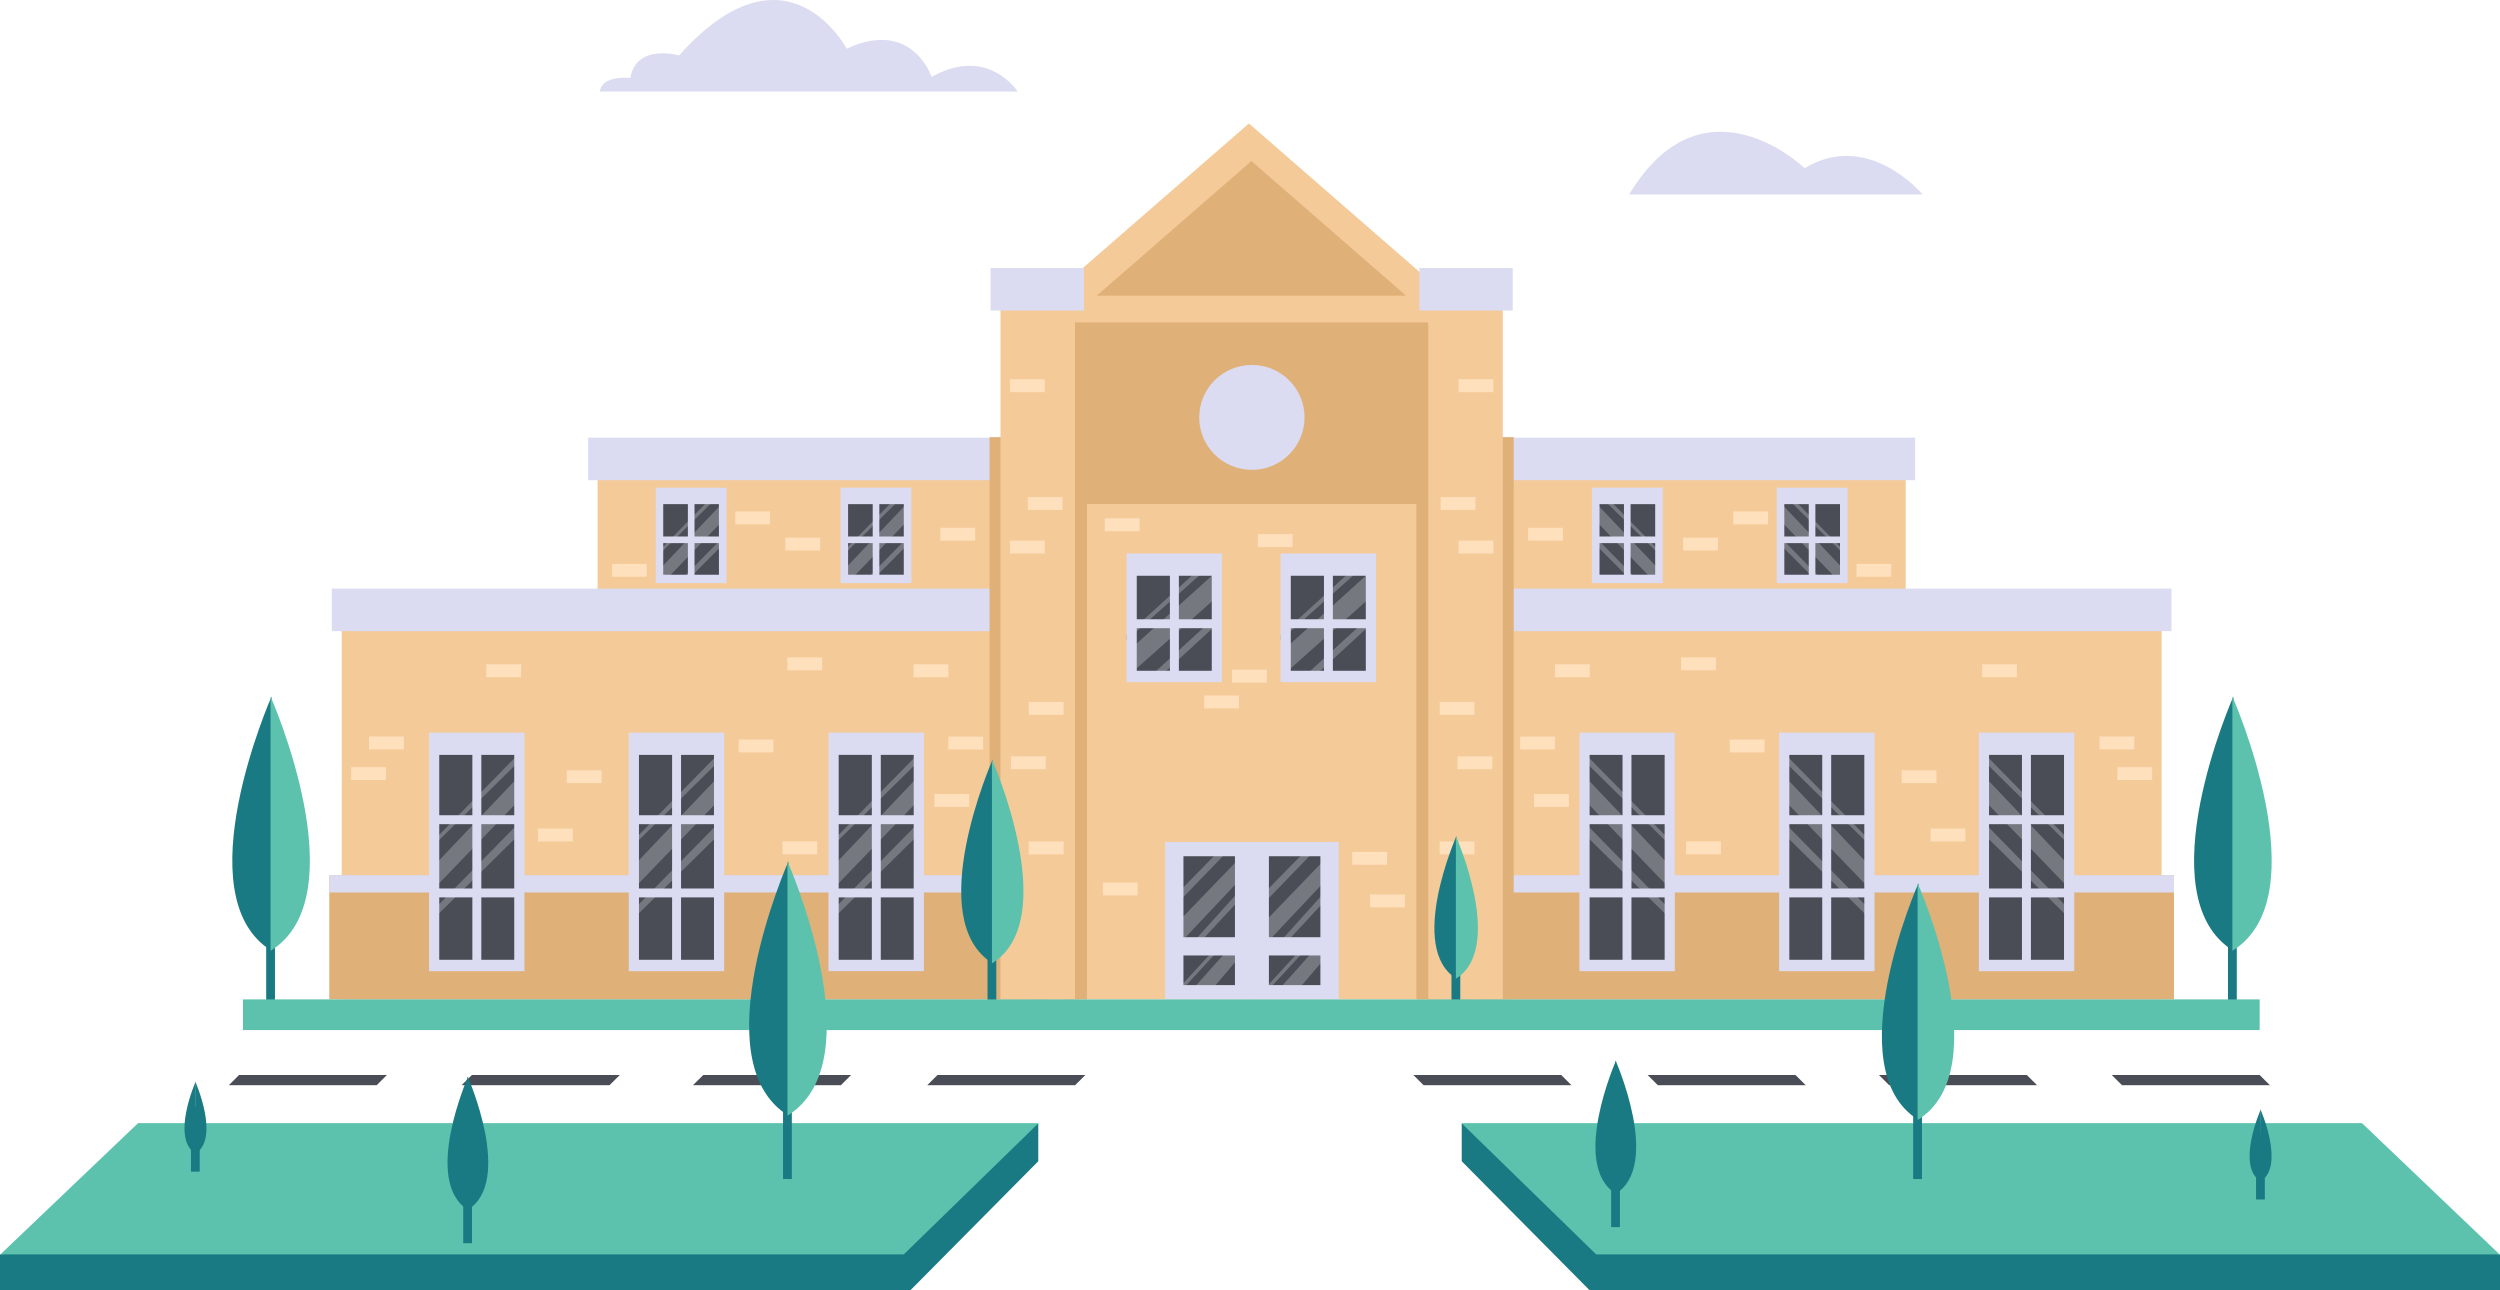 <svg width="93" height="48" viewBox="0 0 93 48" fill="none" xmlns="http://www.w3.org/2000/svg">
<path d="M39.585 13.832H53.372V37.174H39.585V13.832ZM12.712 23.073H38.254V37.175H12.712V23.073Z" fill="#F5CA99"/>
<path d="M22.23 17.424H38.253V24.014H22.23V17.424Z" fill="#F5CA99"/>
<path d="M12.343 21.896H38.254V23.479H12.343V21.896ZM21.879 16.281H38.235V17.864H21.879V16.281Z" fill="#DBDCF1"/>
<path d="M39.599 11.549H53.46V18.747H39.599V11.549Z" fill="#E0B079"/>
<path d="M37.958 11.992H54.961L46.46 4.592L37.958 11.992Z" fill="#F5CA99"/>
<path d="M40.8 10.998H52.304L46.552 5.99L40.8 10.998ZM12.25 32.554H39.991V37.175H12.25V32.554Z" fill="#E0B079"/>
<path d="M27.35 19.025H28.643V19.504H27.35V19.025ZM29.216 20.001H30.51V20.479H29.216V20.001ZM31.84 20.958H33.134V21.436H31.84V20.958ZM34.982 19.633H36.276V20.111H34.982V19.633ZM22.766 20.977H24.06V21.455H22.766V20.977ZM18.09 24.713H19.384V25.192H18.09V24.713ZM21.084 28.653H22.378V29.131H21.084V28.653ZM27.479 27.512H28.772V27.99H27.479V27.512ZM29.29 24.456H30.583V24.934H29.29V24.456ZM33.985 24.713H35.278V25.192H33.985V24.713ZM35.278 27.401H36.572V27.88H35.278V27.401ZM34.761 29.537H36.054V30.015H34.761V29.537Z" fill="#FFE0BD"/>
<path d="M12.25 32.555H39.991V33.2H12.25V32.555Z" fill="#DBDCF1"/>
<path d="M36.811 16.262H38.918V37.175H36.811V16.262Z" fill="#E0B079"/>
<path d="M38.328 18.73H40.434V37.176H38.328V18.73Z" fill="#E0B079"/>
<path d="M37.218 11.219H39.99V37.175H37.218V11.219Z" fill="#F5CA99"/>
<path d="M36.849 9.969H40.324V11.552H36.849V9.969Z" fill="#DBDCF1"/>
<path d="M29.105 31.301H30.399V31.78H29.105V31.301ZM20.012 30.822H21.306V31.301H20.012V30.822ZM13.728 27.398H15.022V27.877H13.728V27.398ZM13.063 28.54H14.357V29.018H13.063V28.54Z" fill="#FFE0BD"/>
<path d="M16.149 27.639H19.291V35.886H16.149V27.639Z" fill="#4A4D56"/>
<path d="M16.131 32.22L19.291 28.893V29.789L16.149 33.053L16.131 32.22ZM16.149 33.827L19.365 30.549V30.991L16.149 34.158V33.827ZM16.149 31.249L19.365 27.973V28.267L16.149 31.433V31.249Z" fill="#75787F"/>
<path d="M19.291 33.052H17.905V30.659H19.272V30.327H17.905V27.75H17.572V30.327H16.131V30.659H17.572V33.052H16.149V33.383H17.572V35.887H17.905V33.383H19.291V33.052Z" fill="#DBDCF1"/>
<path d="M15.96 27.254V36.127H19.509V27.254H15.96ZM19.13 35.704H16.34V28.082H19.13V35.704Z" fill="#DBDCF1"/>
<path d="M23.58 27.639H26.722V35.886H23.58V27.639Z" fill="#4A4D56"/>
<path d="M23.561 32.22L26.722 28.893V29.789L23.58 33.053L23.561 32.22ZM23.58 33.827L26.795 30.549V30.991L23.58 34.158V33.827ZM23.58 31.249L26.795 27.973V28.267L23.58 31.433V31.249Z" fill="#75787F"/>
<path d="M26.722 33.052H25.335V30.659H26.703V30.327H25.335V27.75H25.002V30.327H23.561V30.659H25.002V33.052H23.58V33.383H25.002V35.887H25.335V33.383H26.722V33.052Z" fill="#DBDCF1"/>
<path d="M23.39 27.254V36.127H26.938V27.254H23.39ZM26.56 35.704H23.769V28.082H26.56V35.704Z" fill="#DBDCF1"/>
<path d="M31.009 27.639H34.151V35.886H31.009V27.639Z" fill="#4A4D56"/>
<path d="M30.991 32.22L34.151 28.893V29.789L31.009 33.053L30.991 32.22ZM31.009 33.827L34.225 30.549V30.991L31.009 34.158V33.827ZM31.009 31.249L34.225 27.973V28.267L31.009 31.433V31.249Z" fill="#75787F"/>
<path d="M34.151 33.052H32.765V30.659H34.132V30.327H32.765V27.75H32.432V30.327H30.991V30.659H32.432V33.052H31.009V33.383H32.432V35.887H32.765V33.383H34.151V33.052Z" fill="#DBDCF1"/>
<path d="M30.819 27.254V36.127H34.368V27.254H30.819ZM33.989 35.704H31.199V28.082H33.99L33.989 35.704Z" fill="#DBDCF1"/>
<path d="M42.098 20.975H45.24V25.172H42.098V20.975Z" fill="#4A4D56"/>
<path d="M42.06 24.142L45.203 21.306V22.264L42.06 25.062V24.142ZM42.755 25.191L45.313 22.853V23.184L43.137 25.184L42.755 25.191ZM41.913 23.626L44.736 21.049H45.015L41.913 23.811V23.626Z" fill="#75787F"/>
<path d="M43.854 25.191V23.369H45.222V23.037H43.854V21.086H43.521V23.037H42.08V23.369H43.521V25.191H43.854Z" fill="#DBDCF1"/>
<path d="M41.909 20.59V25.376H45.457V20.59H41.909ZM45.078 24.953H42.287V21.418H45.078V24.953Z" fill="#DBDCF1"/>
<path d="M47.827 20.975H50.969V25.172H47.827V20.975Z" fill="#4A4D56"/>
<path d="M47.791 24.142L50.932 21.306V22.264L47.791 25.062V24.142ZM48.486 25.191L51.043 22.853V23.184L48.867 25.184L48.486 25.191ZM47.643 23.626L50.465 21.049H50.744L47.643 23.811V23.626Z" fill="#75787F"/>
<path d="M49.583 25.191V23.369H50.951V23.037H49.583V21.086H49.251V23.037H47.809V23.369H49.251V25.191H49.583Z" fill="#DBDCF1"/>
<path d="M47.638 20.59V25.376H51.187V20.59H47.638ZM50.808 24.953H48.017V21.418H50.808V24.953Z" fill="#DBDCF1"/>
<path d="M31.409 18.428H33.741V21.543H31.409V18.428Z" fill="#4A4D56"/>
<path d="M31.367 21.225L33.712 18.756V19.421L31.6 21.616L31.367 21.225ZM32.225 21.557L33.767 19.985V20.259L32.454 21.579L32.225 21.557ZM31.381 20.504L33.338 18.51H33.545L31.381 20.641V20.504Z" fill="#75787F"/>
<path d="M32.711 21.557V20.204H33.726V19.958H32.711V18.51H32.465V19.958H31.395V20.204H32.465V21.557H32.711Z" fill="#DBDCF1"/>
<path d="M31.268 18.141V21.693H33.903V18.141H31.268ZM33.621 21.379H31.549V18.754H33.621V21.379Z" fill="#DBDCF1"/>
<path d="M24.534 18.428H26.866V21.543H24.534V18.428Z" fill="#4A4D56"/>
<path d="M24.491 21.225L26.837 18.756V19.421L24.725 21.616L24.491 21.225ZM25.35 21.557L26.892 19.985V20.259L25.579 21.579L25.35 21.557ZM24.505 20.504L26.463 18.51H26.67L24.505 20.641V20.504Z" fill="#75787F"/>
<path d="M25.836 21.557V20.204H26.851V19.958H25.836V18.51H25.589V19.958H24.519V20.204H25.589V21.557H25.836Z" fill="#DBDCF1"/>
<path d="M24.392 18.141V21.693H27.027V18.141H24.392ZM26.745 21.379H24.672V18.754H26.743L26.745 21.379Z" fill="#DBDCF1"/>
<path d="M38.272 26.113H39.566V26.591H38.272V26.113ZM37.57 20.111H38.863V20.589H37.57V20.111ZM38.235 18.491H39.529V18.97H38.235V18.491ZM37.57 14.109H38.863V14.588H37.57V14.109ZM37.607 28.137H38.9V28.615H37.607V28.137ZM50.303 31.69H51.597V32.169H50.303V31.69ZM50.969 33.273H52.262V33.752H50.969V33.273ZM38.272 31.304H39.566V31.782H38.272V31.304ZM41.026 32.831H42.319V33.31H41.026V32.831ZM45.831 24.915H47.124V25.394H45.831V24.915ZM46.792 19.871H48.085V20.35H46.792V19.871ZM41.099 19.283H42.393V19.761H41.099V19.283ZM44.796 25.873H46.09V26.351H44.796V25.873Z" fill="#FFE0BD"/>
<path d="M54.869 23.074H80.41V37.176H54.869V23.074Z" fill="#F5CA99"/>
<path d="M54.869 17.424H70.892V24.014H54.869V17.424Z" fill="#F5CA99"/>
<path d="M54.869 21.896H80.78V23.479H54.869V21.896ZM54.887 16.281H71.243V17.864H54.887V16.281Z" fill="#DBDCF1"/>
<path d="M53.131 32.555H80.872V37.175H53.131V32.555Z" fill="#E0B079"/>
<path d="M64.478 19.025H65.772V19.504H64.478V19.025ZM62.612 20.001H63.905V20.479H62.612V20.001ZM59.988 20.958H61.281V21.436H59.988V20.958ZM56.846 19.633H58.139V20.111H56.846V19.633ZM69.062 20.977H70.355V21.455H69.062V20.977ZM73.738 24.713H75.031V25.192H73.738V24.713ZM70.744 28.653H72.038V29.131H70.744V28.653ZM64.349 27.512H65.643V27.99H64.349V27.512ZM62.538 24.456H63.832V24.934H62.538V24.456ZM57.844 24.713H59.137V25.192H57.844V24.713ZM56.55 27.401H57.843V27.88H56.55V27.401ZM57.068 29.537H58.361V30.015H57.068V29.537Z" fill="#FFE0BD"/>
<path d="M53.131 32.555H80.872V33.2H53.131V32.555Z" fill="#DBDCF1"/>
<path d="M54.203 16.262H56.31V37.175H54.203V16.262Z" fill="#E0B079"/>
<path d="M52.688 18.73H54.795V37.176H52.688V18.73Z" fill="#E0B079"/>
<path d="M53.131 11.219H55.903V37.175H53.131V11.219Z" fill="#F5CA99"/>
<path d="M52.799 9.969H56.273V11.552H52.799V9.969Z" fill="#DBDCF1"/>
<path d="M62.723 31.301H64.017V31.78H62.723V31.301ZM71.817 30.822H73.11V31.301H71.817V30.822ZM78.1 27.398H79.394V27.877H78.1V27.398ZM78.765 28.54H80.059V29.018H78.765V28.54Z" fill="#FFE0BD"/>
<path d="M76.973 35.887H73.831V27.64H76.973V35.887Z" fill="#4A4D56"/>
<path d="M76.992 32.22L73.832 28.893V29.789L76.973 33.053L76.992 32.22ZM76.973 33.827L73.757 30.549V30.991L76.973 34.158V33.827ZM76.973 31.249L73.757 27.973V28.267L76.973 31.433V31.249Z" fill="#75787F"/>
<path d="M73.831 33.052H75.217V30.659H73.849V30.327H75.217V27.75H75.55V30.327H76.991V30.659H75.55V33.052H76.973V33.383H75.55V35.887H75.217V33.383H73.831V33.052Z" fill="#DBDCF1"/>
<path d="M77.162 27.254V36.127H73.613V27.254H77.162ZM73.992 35.704H76.782V28.082H73.992V35.704Z" fill="#DBDCF1"/>
<path d="M69.543 35.887H66.401V27.64H69.543V35.887Z" fill="#4A4D56"/>
<path d="M69.561 32.22L66.401 28.893V29.789L69.543 33.053L69.561 32.22ZM69.543 33.827L66.327 30.549V30.991L69.543 34.158V33.827ZM69.543 31.249L66.327 27.973V28.267L69.543 31.433V31.249Z" fill="#75787F"/>
<path d="M66.401 33.052H67.787V30.659H66.419V30.327H67.787V27.75H68.12V30.327H69.561V30.659H68.12V33.052H69.543V33.383H68.12V35.887H67.787V33.383H66.401V33.052Z" fill="#DBDCF1"/>
<path d="M69.732 27.254V36.127H66.184V27.254H69.732ZM66.563 35.704H69.353V28.082H66.563V35.704Z" fill="#DBDCF1"/>
<path d="M62.113 35.887H58.971V27.64H62.113V35.887Z" fill="#4A4D56"/>
<path d="M62.132 32.22L58.971 28.893V29.789L62.113 33.053L62.132 32.22ZM62.113 33.827L58.898 30.549V30.991L62.113 34.158V33.827ZM62.113 31.249L58.898 27.973V28.267L62.113 31.433V31.249Z" fill="#75787F"/>
<path d="M58.971 33.052H60.358V30.659H58.99V30.327H60.358V27.75H60.69V30.327H62.132V30.659H60.69V33.052H62.113V33.383H60.69V35.887H60.358V33.383H58.971V33.052Z" fill="#DBDCF1"/>
<path d="M62.303 27.254V36.127H58.755V27.254H62.303ZM59.133 35.704H61.925V28.082H59.133V35.704Z" fill="#DBDCF1"/>
<path d="M61.714 21.543H59.382V18.427H61.714V21.543Z" fill="#4A4D56"/>
<path d="M61.755 21.225L59.409 18.756V19.421L61.522 21.616L61.755 21.225ZM60.897 21.557L59.355 19.985V20.259L60.668 21.579L60.897 21.557ZM61.742 20.504L59.783 18.51H59.577L61.742 20.641V20.504Z" fill="#75787F"/>
<path d="M60.411 21.557V20.204H59.396V19.958H60.411V18.51H60.658V19.958H61.728V20.204H60.658V21.557H60.411Z" fill="#DBDCF1"/>
<path d="M61.855 18.141V21.693H59.22V18.141H61.855ZM59.502 21.379H61.573V18.754H59.502V21.379Z" fill="#DBDCF1"/>
<path d="M68.589 21.543H66.257V18.427H68.589V21.543Z" fill="#4A4D56"/>
<path d="M68.631 21.225L66.285 18.756V19.421L68.397 21.616L68.631 21.225ZM67.772 21.557L66.23 19.985V20.259L67.543 21.579L67.772 21.557ZM68.617 20.504L66.659 18.51H66.452L68.617 20.641V20.504Z" fill="#75787F"/>
<path d="M67.286 21.557V20.204H66.27V19.958H67.286V18.51H67.532V19.958H68.603V20.204H67.532V21.557H67.286Z" fill="#DBDCF1"/>
<path d="M68.73 18.141V21.693H66.095V18.141H68.73ZM66.377 21.379H68.448V18.754H66.376L66.377 21.379Z" fill="#DBDCF1"/>
<path d="M53.556 26.113H54.85V26.591H53.556V26.113ZM54.258 20.111H55.551V20.589H54.258V20.111ZM53.593 18.491H54.886V18.97H53.593V18.491ZM54.258 14.109H55.551V14.588H54.258V14.109ZM54.221 28.137H55.515V28.615H54.221V28.137ZM53.556 31.304H54.85V31.782H53.556V31.304Z" fill="#FFE0BD"/>
<path d="M46.57 17.478C47.652 17.478 48.529 16.605 48.529 15.527C48.529 14.45 47.652 13.576 46.57 13.576C45.488 13.576 44.611 14.45 44.611 15.527C44.611 16.605 45.488 17.478 46.57 17.478Z" fill="#DBDCF1"/>
<path d="M43.761 31.578H49.342V36.88H43.761V31.578Z" fill="#4A4D56"/>
<path d="M43.797 33.236L45.313 31.689H45.646L43.797 33.604V33.236ZM43.872 34.248L46.126 31.91V32.72L43.872 35.113V34.248ZM45.609 35.408L44.293 36.881H45.019L46.274 35.408H45.609ZM45.092 35.408L43.775 36.844H43.947L45.276 35.408H45.092ZM44.426 35.003L46.053 33.199V33.53L44.685 35.003H44.426ZM47.013 33.236L48.529 31.689H48.862L47.013 33.604V33.236ZM47.088 34.248L49.342 31.91V32.72L47.088 35.113V34.248ZM48.825 35.408L47.508 36.881H48.234L49.49 35.408H48.825ZM48.307 35.408L46.991 36.844H47.162L48.492 35.408H48.307ZM47.642 35.003L49.269 33.199V33.53L47.901 35.003H47.642Z" fill="#75787F"/>
<path d="M43.342 31.322V37.176H46.621V31.322H43.342ZM45.94 36.646H44.024V35.543H45.94V36.646ZM45.94 34.864H44.024V31.852H45.94V34.864Z" fill="#DBDCF1"/>
<path d="M46.521 31.322V37.176H49.8V31.322H46.521ZM49.119 36.646H47.203V35.543H49.119V36.646ZM49.119 34.864H47.203V31.852H49.119V34.864Z" fill="#DBDCF1"/>
<path d="M82.881 29.131H83.208V37.728H82.881V29.131Z" fill="#197A83"/>
<path d="M83.082 25.908C83.082 25.908 79.792 33.345 83.082 35.37V25.908Z" fill="#197A83"/>
<path d="M83.045 25.908C83.045 25.908 86.335 33.345 83.045 35.37V25.908Z" fill="#5CC2AD"/>
<path d="M9.902 29.131H10.229V37.728H9.902V29.131Z" fill="#197A83"/>
<path d="M10.103 25.908C10.103 25.908 6.814 33.345 10.103 35.37V25.908Z" fill="#197A83"/>
<path d="M10.065 25.908C10.065 25.908 13.355 33.345 10.065 35.37V25.908Z" fill="#5CC2AD"/>
<path d="M36.736 30.832H37.063V37.729H36.736V30.832Z" fill="#197A83"/>
<path d="M36.929 28.248C36.929 28.248 34.291 34.213 36.929 35.839V28.248Z" fill="#197A83"/>
<path d="M36.9 28.248C36.9 28.248 39.539 34.213 36.9 35.839V28.248Z" fill="#5CC2AD"/>
<path d="M53.995 32.906H54.322V37.728H53.995V32.906Z" fill="#197A83"/>
<path d="M54.18 31.1C54.18 31.1 52.334 35.271 54.18 36.408V31.1Z" fill="#197A83"/>
<path d="M54.158 31.1C54.158 31.1 56.003 35.271 54.158 36.408V31.1ZM9.038 37.177H84.059V38.318H9.038V37.177Z" fill="#5CC2AD"/>
<path d="M34.874 39.99H40.375L39.994 40.37H34.493L34.874 39.99ZM26.16 39.99H31.66L31.28 40.37H25.778L26.16 39.99ZM17.554 39.99H23.055L22.674 40.37H17.172L17.554 39.99ZM8.893 39.99H14.394L14.013 40.37H8.512L8.893 39.99ZM58.078 39.99H52.576L52.958 40.37H58.458L58.078 39.99ZM66.793 39.99H61.291L61.672 40.37H67.173L66.793 39.99ZM75.398 39.99H69.897L70.278 40.37H75.779L75.398 39.99ZM84.059 39.99H78.557L78.939 40.37H84.44L84.059 39.99Z" fill="#4A4D56"/>
<path d="M93 48V46.663L54.376 41.801V43.198L59.135 48H93Z" fill="#197A83"/>
<path d="M87.865 41.781H54.368L59.378 46.664H92.985L87.865 41.781Z" fill="#5CC2AD"/>
<path d="M71.17 35.852H71.497V43.86H71.17V35.852Z" fill="#197A83"/>
<path d="M71.368 32.85C71.368 32.85 68.303 39.777 71.368 41.664V32.85Z" fill="#197A83"/>
<path d="M71.335 32.85C71.335 32.85 74.399 39.777 71.335 41.664V32.85Z" fill="#5CC2AD"/>
<path d="M59.935 41.137H60.261V45.648H59.935V41.137Z" fill="#197A83"/>
<path d="M60.118 39.447C60.118 39.447 58.391 43.35 60.118 44.413V39.447Z" fill="#197A83"/>
<path d="M60.098 39.447C60.098 39.447 61.825 43.35 60.098 44.413V39.447ZM83.925 42.183H84.252V44.619H83.925V42.183Z" fill="#197A83"/>
<path d="M84.1 41.27C84.1 41.27 83.167 43.377 84.1 43.954V41.27Z" fill="#197A83"/>
<path d="M84.089 41.27C84.089 41.27 85.021 43.377 84.089 43.954V41.27Z" fill="#197A83"/>
<path d="M0 48V46.663L38.624 41.801V43.198L33.865 48H0Z" fill="#197A83"/>
<path d="M5.135 41.781H38.633L33.621 46.664H0.015L5.135 41.781Z" fill="#5CC2AD"/>
<path d="M29.129 35.262H29.456V43.859H29.129V35.262Z" fill="#197A83"/>
<path d="M29.33 32.041C29.33 32.041 26.04 39.478 29.33 41.503V32.041Z" fill="#197A83"/>
<path d="M29.294 32.041C29.294 32.041 32.583 39.478 29.294 41.503V32.041Z" fill="#5CC2AD"/>
<path d="M17.232 41.736H17.559V46.248H17.232V41.736Z" fill="#197A83"/>
<path d="M17.415 40.045C17.415 40.045 15.689 43.948 17.415 45.011V40.045Z" fill="#197A83"/>
<path d="M17.396 40.045C17.396 40.045 19.122 43.948 17.396 45.011V40.045ZM7.104 41.15H7.43V43.586H7.104V41.15Z" fill="#197A83"/>
<path d="M7.277 40.238C7.277 40.238 6.345 42.346 7.277 42.919V40.238Z" fill="#197A83"/>
<path d="M7.267 40.238C7.267 40.238 8.198 42.346 7.267 42.919V40.238Z" fill="#197A83"/>
<path d="M37.857 3.404C37.857 3.404 36.762 1.684 34.656 2.858C34.656 2.858 33.937 0.677 31.497 1.81C31.497 1.81 29.264 -2.425 25.263 2.062C25.263 2.062 23.662 1.6 23.451 2.9C23.451 2.9 22.398 2.774 22.314 3.404H37.857ZM60.603 7.235H71.524C71.524 7.235 69.502 4.817 67.132 6.257C67.135 6.257 63.379 2.631 60.603 7.235Z" fill="#DBDCF1"/>
</svg>
